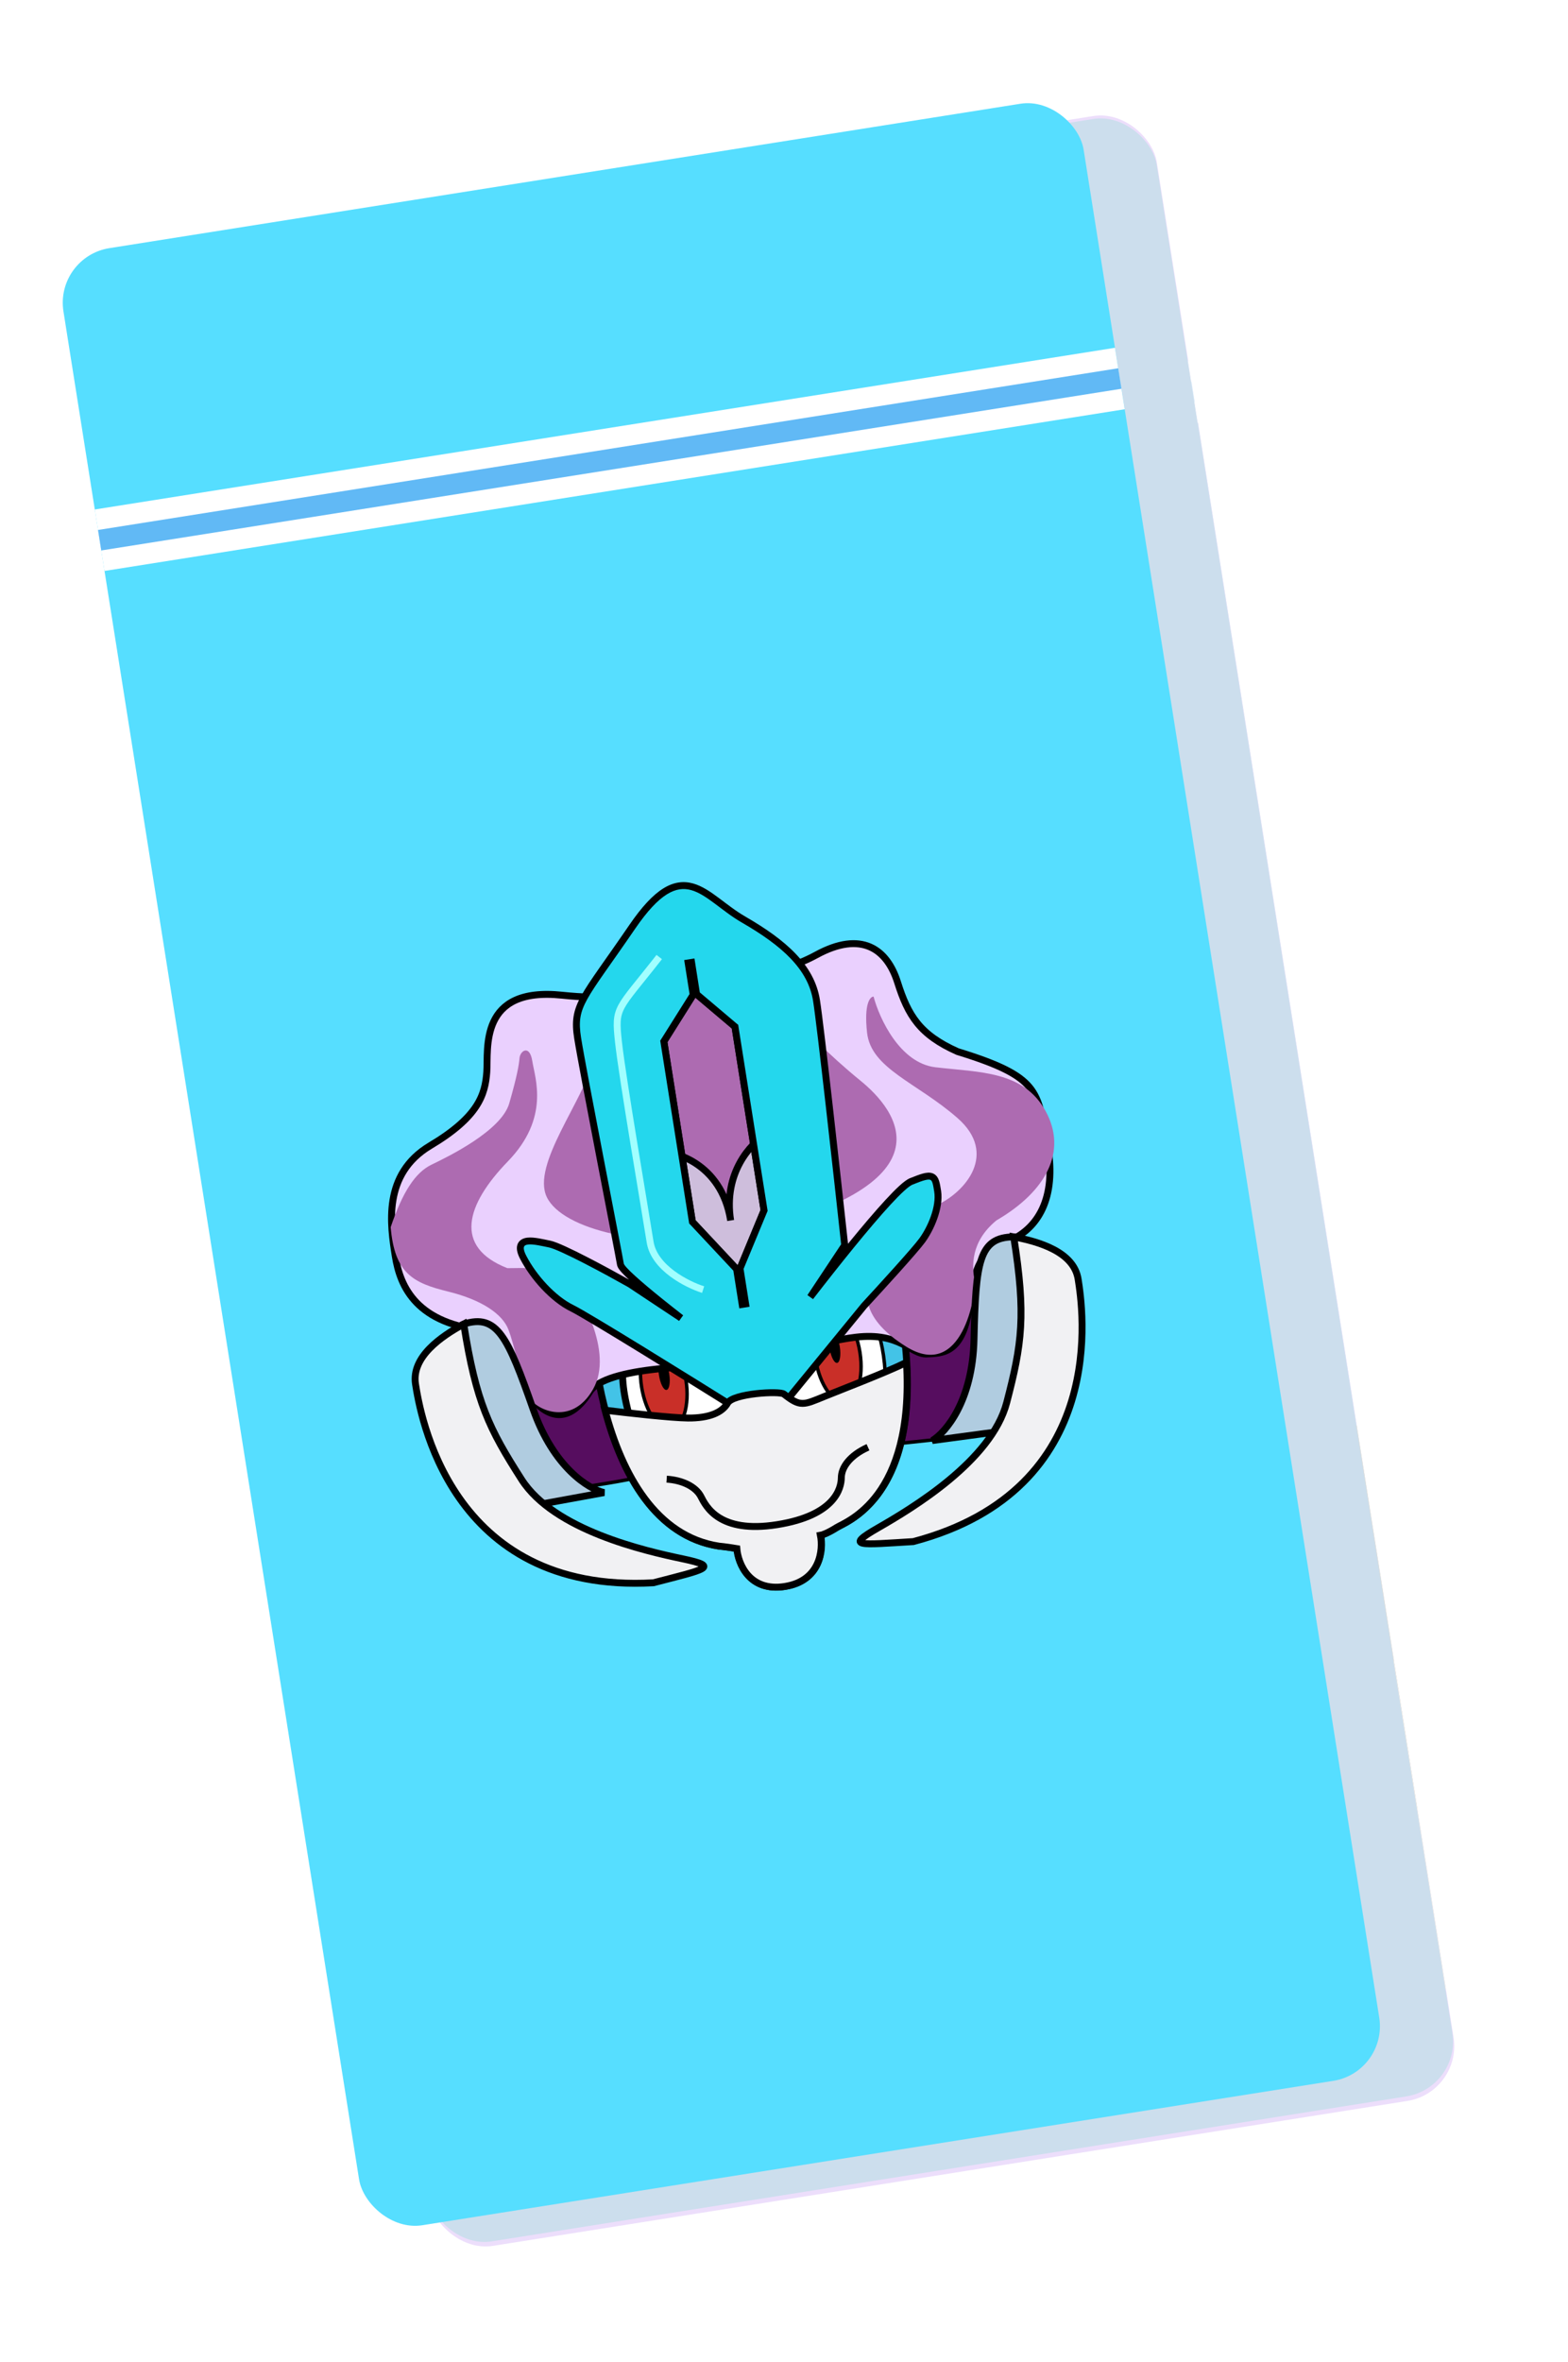 <svg width="99" height="149" viewBox="0 0 99 149" fill="none" xmlns="http://www.w3.org/2000/svg">
<g opacity="0.2" filter="url(#filter0_d_40001101_49759)">
<rect y="22.23" width="65.472" height="126.784" rx="3.504" transform="rotate(-9 0 22.23)" fill="#A158ED"/>
<rect x="2.534" y="38.234" width="65.472" height="3.941" transform="rotate(-9 2.534 38.234)" fill="white"/>
<rect x="2.74" y="39.533" width="65.472" height="1.314" transform="rotate(-9 2.74 39.533)" fill="#61B9F5"/>
<rect x="3.149" y="42.127" width="65.472" height="100.07" transform="rotate(-9 3.149 42.127)" fill="#4D6ECB"/>
<path d="M10.07 85.814L77.837 95.145L81.673 119.368L17.007 129.61L10.07 85.814Z" fill="#65612E"/>
<path d="M37.262 120.196C26.65 119.571 17.27 113.164 13.906 110.039L18.805 140.966L83.471 130.724L80.182 109.962C70.297 113.634 47.874 120.821 37.262 120.196Z" fill="#CDB389"/>
<path d="M35.219 96.821C33.553 95.244 34.431 91.849 34.518 89.712C34.744 87.27 34.08 86.95 33.73 84.741C33.38 82.531 29.62 78.455 26.901 76.479C24.181 74.504 23.323 72.658 24.739 70.876C26.156 69.095 33.74 74.971 36.3 76.831C38.859 78.691 40.313 78.036 42.943 76.77C45.574 75.504 43.463 69.326 43.091 66.978C42.719 64.631 41.977 62.625 44.281 61.977C46.585 61.329 47.874 66.787 49.766 71.584C51.658 76.38 53.709 78.604 55.055 79.948C56.4 81.292 56.066 82.76 55.965 83.909C55.864 85.057 56.49 87.223 56.985 88.56C57.48 89.897 58.069 90.937 58.906 92.644C59.743 94.352 60.411 94.105 61.415 95.078C62.418 96.052 62.041 97.244 61.874 97.978C61.707 98.713 61.192 99.927 60.792 100.981C60.393 102.035 59.812 102.835 59.689 103.845C59.566 104.856 58.338 106.041 57.233 106.216C56.129 106.391 54.951 107.002 53.542 107.933C52.132 108.864 48.722 106.998 48.242 106.649C47.762 106.301 41.232 100.823 39.952 99.893C38.672 98.963 36.884 98.397 35.219 96.821Z" fill="#F29600" stroke="black" stroke-width="0.438"/>
<path d="M44.849 101.792C43.392 101.69 42.213 100.547 39.703 99.392L39.737 99.609L44.958 103.881L47.23 105.627L48.893 107.026L50.919 107.925L53.168 108.123L54.596 107.342L56.241 106.528L58.045 106.02L59.314 104.933L59.774 103.64L59.342 103.709L60.144 102.473L61.832 98.437L62.047 96.297L61.409 95.067L60.407 94.339L59.371 93.395L58.397 91.443L56.978 88.786L56.231 85.468L56.008 84.062L56.047 81.506L55.426 80.385L53.285 78.064L51.274 75.168L49.849 71.07L47.233 65.055L46.1 62.796C44.585 60.93 42.533 62.674 42.725 63.885C42.965 65.399 43.141 65.814 43.079 66.822C43.017 67.829 44.317 71.836 44.505 73.025C44.694 74.215 44.199 75.291 43.869 76.008L43.869 76.008C43.275 77.301 41.57 77.591 41.03 77.677C40.597 77.746 39.209 78.076 38.56 78.179C38.835 78.283 39.435 78.528 39.636 78.674C39.886 78.856 42.727 79.293 44.309 79.486C45.892 79.678 50.075 78.794 51.168 79.397C52.261 80 54.488 82.862 54.762 84.592C55.036 86.322 56.449 89.645 56.694 90.493C56.939 91.341 57.612 92.787 58.893 94.579C60.175 96.371 60.032 96.172 59.321 97.283C58.61 98.393 57.688 98.871 56.744 99.908C55.8 100.944 54.587 99.584 53.363 99.556C52.139 99.529 52.026 100.212 51.337 100.764C50.649 101.317 50.188 102.609 49.164 102.439C48.139 102.268 46.306 101.894 44.849 101.792Z" fill="#D7890A"/>
<path d="M35.219 96.821C33.553 95.244 34.431 91.849 34.518 89.712C34.744 87.27 34.08 86.95 33.73 84.741C33.38 82.531 29.62 78.455 26.901 76.479C24.181 74.504 23.323 72.658 24.739 70.876C26.156 69.095 33.74 74.971 36.3 76.831C38.859 78.691 40.313 78.036 42.943 76.77C45.574 75.504 43.463 69.326 43.091 66.978C42.719 64.631 41.977 62.625 44.281 61.977C46.585 61.329 47.874 66.787 49.766 71.584C51.658 76.38 53.709 78.604 55.055 79.948C56.4 81.292 56.066 82.76 55.965 83.909C55.864 85.057 56.49 87.223 56.985 88.56C57.48 89.897 58.069 90.937 58.906 92.644C59.743 94.352 60.411 94.105 61.415 95.078C62.418 96.052 62.041 97.244 61.874 97.978C61.707 98.713 61.192 99.927 60.792 100.981C60.393 102.035 59.812 102.835 59.689 103.845C59.566 104.856 58.338 106.041 57.233 106.216C56.129 106.391 54.951 107.002 53.542 107.933C52.132 108.864 48.722 106.998 48.242 106.649C47.762 106.301 41.232 100.823 39.952 99.893C38.672 98.963 36.884 98.397 35.219 96.821Z" stroke="black" stroke-width="0.438"/>
<path d="M37.709 77.6C38.487 78.043 39.309 78.762 39.861 78.674C40.413 78.587 42.384 79.407 43.504 80.221" stroke="black" stroke-width="0.438"/>
<path d="M47.605 104.344C47.758 105.311 48.383 104.787 48.616 104.467L48.86 104.004C48.596 103.66 48.304 103.271 47.939 102.876C47.727 102.646 47.453 102.402 47.141 102.153C47.245 102.561 47.483 103.571 47.605 104.344Z" fill="white"/>
<path d="M48.935 87.713C49.201 87.906 49.738 88.491 49.75 89.282M48.582 94.422C48.995 93.79 49.787 92.108 49.648 90.431M54.046 89.593C53.934 89.186 53.763 88.165 53.972 87.34M51.078 101.246C51.405 100.628 52.102 99.668 52.793 99.559C53.483 99.45 53.898 99.384 54.356 99.594C54.814 99.805 55.388 99.856 55.94 99.768C56.382 99.698 56.832 99.438 57.001 99.317M52.838 102.525C52.908 102.372 53.131 102.053 53.463 102.001C53.877 101.935 54.335 102.146 54.495 102.262M59.64 99.89L60.803 98.29M39.009 95.655C39.162 96.622 39.287 98.301 40.457 98.54C41.628 98.779 42.18 98.692 43.3 99.505C44.188 100.151 45.942 101.194 47.141 102.153M60.056 102.514C59.497 103.452 58.683 104.572 57.898 104.979C57.113 105.386 56.015 104.711 55.121 104.428C54.227 104.145 53.602 104.669 52.912 104.778C52.221 104.887 51.16 105.338 50.288 105.193C49.726 105.1 49.339 104.626 48.86 104.004M47.141 102.153C47.453 102.402 47.727 102.646 47.939 102.876C48.304 103.271 48.596 103.66 48.86 104.004M47.141 102.153C47.245 102.561 47.483 103.571 47.605 104.344C47.758 105.311 48.383 104.787 48.616 104.467L48.86 104.004" stroke="black" stroke-width="0.438"/>
<path d="M39.435 88.508C39.978 88.658 41.531 89.224 43.398 90.287C45.732 91.616 46.735 92.589 47.848 94.253" stroke="black" stroke-width="0.438"/>
<path d="M39.731 88.603L40.453 93.161C41.275 93.88 45.687 94.031 47.483 93.746C45.062 90.619 41.307 89.015 39.731 88.603Z" fill="white" stroke="black" stroke-width="0.438"/>
<path d="M44.107 93.856C42.955 93.019 42.53 90.755 42.462 89.728C45.027 90.907 46.88 92.897 47.487 93.745C46.597 93.791 44.676 93.879 44.107 93.856Z" fill="#008086" stroke="black" stroke-width="0.438"/>
<circle cx="44.191" cy="91.72" r="0.699" transform="rotate(-9 44.191 91.72)" fill="white"/>
<circle cx="44.714" cy="92.344" r="0.839" transform="rotate(-9 44.714 92.344)" fill="black"/>
<path d="M54.853 89.323C54.813 89.783 55.099 91.172 55.247 91.809C56.16 90.419 56.625 89.184 56.743 88.741L56.014 85.034C55.644 86.272 54.894 88.864 54.853 89.323Z" fill="white" stroke="black" stroke-width="0.438"/>
<path d="M56.248 90.094C56.241 88.622 55.788 87.193 55.563 86.663L54.852 89.324L54.917 89.738L55.267 91.948C55.454 91.635 55.911 90.826 56.248 90.094Z" fill="#008086" stroke="black" stroke-width="0.438"/>
<path d="M55.631 89.766C55.683 90.097 55.222 90.161 54.984 90.151L54.831 89.185C54.887 88.94 55.053 88.442 55.274 88.407C55.55 88.363 55.565 89.352 55.631 89.766Z" fill="black" stroke="black" stroke-width="0.438"/>
<rect y="22.414" width="65.472" height="126.31" rx="3.504" transform="rotate(-9 0 22.414)" fill="#005BA6"/>
</g>
<rect x="3.46" y="16.201" width="65.215" height="126.287" rx="3.49" transform="rotate(-9 3.46 16.201)" fill="#56DEFF"/>
<rect x="5.984" y="32.143" width="65.215" height="3.926" transform="rotate(-9 5.984 32.143)" fill="white"/>
<rect x="6.189" y="33.435" width="65.215" height="1.309" transform="rotate(-9 6.189 33.435)" fill="#61B9F5"/>
<path d="M42.545 92.694C44.88 92.103 46.207 92.114 49.042 91.885L59.575 90.769C61.02 89.436 62.514 85.622 62.418 85.019C62.299 84.265 61.555 80.96 57.858 81.324C54.162 81.689 52.291 82.427 47.121 83.246C41.951 84.065 35.964 83.909 33.895 84.789C31.826 85.668 33.608 89.251 34.272 91.354C34.937 93.457 36.331 93.898 37.516 93.711C38.701 93.523 40.209 93.284 42.545 92.694Z" fill="#560D5F" stroke="black" stroke-width="0.218"/>
<path d="M45.41 97.54C38.892 96.541 37.28 86.645 37.289 81.822C40.481 81.758 48.698 81.075 56.032 78.854C59.945 93.803 53.545 95.92 52.842 96.363C52.28 96.717 51.924 96.84 51.816 96.857C52 97.784 51.807 99.729 49.567 100.084C47.327 100.439 46.614 98.638 46.538 97.693C46.312 97.655 45.768 97.572 45.41 97.54Z" fill="#24D7ED" stroke="black" stroke-width="0.218"/>
<path d="M45.41 97.54C38.892 96.541 37.28 86.645 37.289 81.822C40.481 81.758 48.698 81.075 56.032 78.854C59.945 93.803 53.545 95.92 52.842 96.363C52.28 96.717 51.924 96.84 51.816 96.857C52 97.784 51.807 99.729 49.567 100.084C47.327 100.439 46.614 98.638 46.538 97.693C46.312 97.655 45.768 97.572 45.41 97.54Z" fill="#43C3E7" stroke="black" stroke-width="0.436"/>
<path d="M55.911 87.154C55.847 83.962 54.837 82.466 54.213 82.012L49.028 86.919L50.248 89.044C51.907 88.598 55.362 87.594 55.911 87.154Z" fill="white" stroke="black" stroke-width="0.218"/>
<path d="M39.879 89.804C38.76 86.227 39.525 84.781 40.103 84.248L46.081 87.828L46.353 89.552C44.568 90.828 40.774 92.666 39.879 89.804Z" fill="white" stroke="black" stroke-width="0.436"/>
<path d="M41.447 84.367C41.8 84.311 42.196 84.545 42.547 85.037C42.895 85.523 43.178 86.234 43.308 87.054C43.438 87.873 43.388 88.636 43.208 89.206C43.025 89.783 42.721 90.127 42.368 90.183C42.014 90.239 41.62 90.005 41.268 89.513C40.92 89.027 40.638 88.317 40.508 87.497C40.378 86.677 40.427 85.914 40.608 85.344C40.79 84.768 41.093 84.424 41.447 84.367Z" fill="#C92F28" stroke="black" stroke-width="0.218"/>
<path d="M52.433 82.627C52.786 82.571 53.182 82.805 53.534 83.297C53.881 83.783 54.164 84.494 54.294 85.313C54.424 86.133 54.374 86.896 54.194 87.466C54.011 88.042 53.708 88.387 53.354 88.443C53.001 88.499 52.606 88.265 52.254 87.773C51.907 87.287 51.624 86.576 51.494 85.757C51.364 84.937 51.414 84.174 51.594 83.604C51.776 83.028 52.079 82.683 52.433 82.627Z" fill="#C92F28" stroke="black" stroke-width="0.218"/>
<ellipse cx="41.93" cy="86.719" rx="0.327" ry="0.982" transform="rotate(-9 41.93 86.719)" fill="black"/>
<ellipse cx="52.7" cy="85.014" rx="0.327" ry="0.982" transform="rotate(-9 52.7 85.014)" fill="black"/>
<path d="M35.489 62.786C40.766 63.341 41.413 61.848 43.46 61.524C44.639 62 48.693 61.799 51.538 60.245C54.384 58.69 56.006 59.868 56.67 61.971C57.334 64.074 58.078 65.282 60.454 66.341C65.676 67.943 65.489 68.856 66.109 72.07C66.728 75.284 65.743 77.428 63.674 78.308C61.605 79.187 61.617 79.958 61.164 82.68C60.712 85.401 59.493 85.374 58.507 85.42C57.52 85.465 56.851 84.026 54.033 84.362C51.779 84.63 48.578 85.704 47.259 86.207C44.295 86.088 38.23 86.224 37.242 87.794C36.006 89.756 34.753 89.513 33.687 88.357C32.62 87.201 31.979 84.542 30.782 83.959C26.303 83.564 25.264 81.189 24.957 79.25C24.65 77.311 24.138 74.08 27.165 72.276C30.192 70.471 30.633 69.076 30.735 67.625C30.836 66.173 30.212 62.232 35.489 62.786Z" fill="#EAD0FE" stroke="black" stroke-width="0.436"/>
<path d="M34.525 75.525C35.513 77.577 40.792 78.838 46.177 77.986C60.69 74.804 56.498 69.947 54.342 68.19C52.187 66.434 50.979 65.079 49.164 63.379C47.712 62.019 44.339 59.874 42.834 58.971C41.242 60.77 37.939 64.87 37.464 66.889C36.869 69.412 33.538 73.473 34.525 75.525Z" fill="#AD6BB1"/>
<path d="M59.12 76.047C57.267 76.893 56.581 77.443 55.029 80.891C54.576 81.515 54.379 83.202 57.219 84.961C60.77 87.159 61.657 81.608 61.52 80.746C61.384 79.885 61.253 78.359 62.913 76.992C66.048 75.171 67.413 72.636 66.017 70.097C64.621 67.557 61.877 67.661 59.065 67.333C56.815 67.071 55.522 64.251 55.156 62.873C54.935 62.871 54.543 63.324 54.744 65.147C54.994 67.426 57.892 68.292 60.455 70.536C63.019 72.78 60.974 75.202 59.12 76.047Z" fill="#AD6BB1"/>
<path d="M27.245 73.477C26.219 73.971 25.42 75.201 24.667 77.418C24.912 80.361 26.109 80.944 28.292 81.482C30.475 82.019 31.723 82.926 32.092 83.861C32.461 84.796 32.927 87.041 33.296 87.977C33.665 88.912 36.058 90.079 37.44 87.652C38.814 85.238 36.494 81.554 36.032 80.821L36.025 80.809C35.582 80.106 34.454 79.954 32.033 80.006C28.619 78.67 29.412 76.004 32.07 73.265C34.727 70.525 33.779 68.025 33.609 66.948C33.438 65.871 32.843 66.297 32.803 66.745C32.764 67.192 32.651 67.873 32.153 69.608C31.655 71.343 28.271 72.983 27.245 73.477Z" fill="#AD6BB1"/>
<path d="M38.14 94.165L33.525 95.007C31.409 91.404 27.596 84.065 29.279 83.533C31.382 82.869 32.052 84.309 33.664 88.912C34.954 92.594 37.185 93.948 38.14 94.165Z" fill="#B0CCE0" stroke="black" stroke-width="0.436"/>
<path d="M58.863 90.882L63.512 90.257C64.411 86.176 65.769 78.018 64.005 78.033C61.799 78.051 61.607 79.627 61.496 84.503C61.407 88.403 59.704 90.381 58.863 90.882Z" fill="#B0CCE0" stroke="black" stroke-width="0.436"/>
<path d="M46.132 76.999C45.551 73.337 42.438 72.505 41.361 72.676L43.196 78.679L45.687 83.253L47.353 83.32L50.022 79.254L48.363 71.567C47.42 72.121 45.654 73.983 46.132 76.999Z" fill="#CEBEDC" stroke="black" stroke-width="0.436"/>
<path d="M46.968 82.278L46.61 80.016M46.61 80.016L43.819 77.035L42.028 65.725L43.88 62.782M46.61 80.016L48.127 76.353L46.302 64.828L43.88 62.782M43.88 62.782L43.556 60.736" stroke="black" stroke-width="0.218"/>
<path d="M41.99 56.237C42.608 55.852 43.164 55.797 43.7 55.946C44.227 56.093 44.729 56.436 45.248 56.822C45.772 57.212 46.318 57.65 46.949 58.014C49.503 59.488 51.219 61.012 51.552 63.112C51.812 64.753 52.844 74.067 53.328 78.515L53.333 78.554L53.311 78.588L51.16 81.827C51.999 80.743 52.91 79.588 53.778 78.524C54.611 77.505 55.405 76.567 56.059 75.857C56.386 75.503 56.679 75.204 56.926 74.979C57.168 74.757 57.376 74.597 57.532 74.535C57.868 74.399 58.128 74.3 58.329 74.247C58.526 74.195 58.691 74.178 58.823 74.233C58.962 74.292 59.036 74.417 59.084 74.566C59.131 74.713 59.162 74.912 59.2 75.15C59.281 75.66 59.172 76.249 58.979 76.798C58.785 77.349 58.502 77.871 58.224 78.254C58.002 78.56 57.343 79.312 56.615 80.123C55.887 80.934 55.084 81.811 54.565 82.372L49.477 88.588L49.451 88.62L46.784 89.042L46.75 89.02C45.177 88.036 42.758 86.531 40.613 85.214C38.465 83.895 36.599 82.77 36.126 82.539C34.903 81.943 33.68 80.569 33.037 79.33C32.876 79.021 32.816 78.777 32.875 78.595C32.939 78.398 33.123 78.321 33.313 78.298C33.506 78.275 33.744 78.301 33.983 78.342C34.222 78.382 34.478 78.44 34.703 78.486C34.899 78.526 35.231 78.659 35.628 78.84C36.029 79.023 36.508 79.261 37.007 79.518C37.505 79.775 38.025 80.051 38.505 80.312L39.77 81.012L39.777 81.016L42.998 83.154C42.552 82.807 42.106 82.456 41.686 82.118C41.013 81.576 40.403 81.066 39.955 80.659C39.731 80.455 39.545 80.275 39.413 80.129C39.347 80.056 39.292 79.99 39.252 79.931C39.215 79.876 39.181 79.816 39.172 79.758C39.121 79.438 38.528 76.388 37.906 73.158C37.284 69.932 36.634 66.526 36.471 65.5C36.389 64.984 36.366 64.567 36.429 64.162C36.493 63.756 36.643 63.369 36.899 62.908C37.407 61.994 38.353 60.758 39.917 58.475C40.705 57.325 41.378 56.618 41.99 56.237ZM43.448 60.752L43.766 62.758L41.913 65.701L43.716 77.085L43.74 77.109L46.507 80.064L46.86 82.295L47.076 82.26L46.723 80.028L48.228 76.394L48.241 76.365L46.404 64.769L46.372 64.744L43.982 62.724L43.664 60.718L43.448 60.752Z" fill="#24D7ED"/>
<path d="M41.99 56.237L41.875 56.051L41.875 56.052L41.99 56.237ZM43.7 55.946L43.758 55.736L43.758 55.736L43.7 55.946ZM45.248 56.822L45.378 56.647L45.378 56.647L45.248 56.822ZM46.949 58.014L47.058 57.825L47.058 57.825L46.949 58.014ZM51.552 63.112L51.767 63.078L51.767 63.078L51.552 63.112ZM53.328 78.515L53.111 78.538L53.112 78.543L53.328 78.515ZM53.333 78.554L53.514 78.676L53.56 78.608L53.55 78.525L53.333 78.554ZM53.311 78.588L53.13 78.466L53.129 78.467L53.311 78.588ZM51.16 81.827L50.979 81.707L51.333 81.961L51.16 81.827ZM53.778 78.524L53.609 78.386L53.609 78.386L53.778 78.524ZM56.059 75.857L55.899 75.71L55.899 75.71L56.059 75.857ZM56.926 74.979L56.779 74.818L56.779 74.818L56.926 74.979ZM57.532 74.535L57.45 74.332L57.45 74.332L57.532 74.535ZM58.329 74.247L58.273 74.036L58.273 74.036L58.329 74.247ZM58.823 74.233L58.907 74.032L58.906 74.032L58.823 74.233ZM59.084 74.566L59.291 74.499L59.291 74.499L59.084 74.566ZM59.2 75.15L59.416 75.116L59.416 75.116L59.2 75.15ZM58.979 76.798L59.184 76.871L59.184 76.871L58.979 76.798ZM58.224 78.254L58.4 78.383L58.4 78.383L58.224 78.254ZM56.615 80.123L56.778 80.269L56.778 80.269L56.615 80.123ZM54.565 82.372L54.404 82.223L54.396 82.234L54.565 82.372ZM49.477 88.588L49.308 88.45L49.307 88.451L49.477 88.588ZM49.451 88.62L49.485 88.835L49.568 88.822L49.621 88.757L49.451 88.62ZM46.784 89.042L46.665 89.225L46.735 89.271L46.818 89.257L46.784 89.042ZM46.75 89.02L46.869 88.837L46.865 88.835L46.75 89.02ZM40.613 85.214L40.727 85.028L40.613 85.214ZM36.126 82.539L36.221 82.343L36.221 82.343L36.126 82.539ZM33.037 79.33L32.843 79.43L32.843 79.43L33.037 79.33ZM32.875 78.595L32.667 78.528L32.667 78.528L32.875 78.595ZM33.313 78.298L33.288 78.082L33.288 78.082L33.313 78.298ZM33.983 78.342L34.019 78.126L34.019 78.126L33.983 78.342ZM34.703 78.486L34.746 78.272L34.746 78.272L34.703 78.486ZM35.628 78.84L35.718 78.642L35.718 78.642L35.628 78.84ZM37.007 79.518L37.106 79.324L37.106 79.324L37.007 79.518ZM38.505 80.312L38.61 80.121L38.609 80.12L38.505 80.312ZM39.77 81.012L39.882 80.825L39.876 80.821L39.77 81.012ZM39.777 81.016L39.898 80.834L39.889 80.829L39.777 81.016ZM42.998 83.154L42.877 83.335L43.132 82.981L42.998 83.154ZM41.686 82.118L41.549 82.287L41.549 82.287L41.686 82.118ZM39.955 80.659L39.808 80.82L39.808 80.82L39.955 80.659ZM39.413 80.129L39.252 80.276L39.252 80.276L39.413 80.129ZM39.252 79.931L39.073 80.055L39.073 80.055L39.252 79.931ZM39.172 79.758L38.956 79.792L38.956 79.793L39.172 79.758ZM37.906 73.158L37.691 73.199L37.906 73.158ZM36.471 65.5L36.256 65.534L36.256 65.534L36.471 65.5ZM36.429 64.162L36.214 64.129L36.214 64.129L36.429 64.162ZM36.899 62.908L36.709 62.802L36.709 62.802L36.899 62.908ZM39.917 58.475L39.737 58.352L39.737 58.352L39.917 58.475ZM43.448 60.752L43.414 60.536L43.199 60.57L43.233 60.786L43.448 60.752ZM43.766 62.758L43.95 62.874L43.994 62.805L43.981 62.724L43.766 62.758ZM41.913 65.701L41.729 65.585L41.685 65.654L41.698 65.735L41.913 65.701ZM43.716 77.085L43.501 77.119L43.512 77.188L43.561 77.238L43.716 77.085ZM43.74 77.109L43.899 76.96L43.895 76.956L43.74 77.109ZM46.507 80.064L46.722 80.03L46.712 79.963L46.666 79.915L46.507 80.064ZM46.86 82.295L46.645 82.329L46.679 82.544L46.894 82.51L46.86 82.295ZM47.076 82.26L47.11 82.476L47.326 82.442L47.292 82.226L47.076 82.26ZM46.723 80.028L46.521 79.944L46.498 80.001L46.507 80.062L46.723 80.028ZM48.228 76.394L48.028 76.308L48.027 76.31L48.228 76.394ZM48.241 76.365L48.441 76.451L48.466 76.393L48.456 76.331L48.241 76.365ZM46.404 64.769L46.62 64.735L46.606 64.652L46.541 64.6L46.404 64.769ZM46.372 64.744L46.231 64.91L46.235 64.913L46.372 64.744ZM43.982 62.724L43.767 62.758L43.779 62.838L43.841 62.89L43.982 62.724ZM43.664 60.718L43.88 60.683L43.846 60.468L43.63 60.502L43.664 60.718ZM41.99 56.237L42.106 56.422C42.674 56.068 43.167 56.024 43.641 56.156L43.7 55.946L43.758 55.736C43.161 55.57 42.543 55.636 41.875 56.051L41.99 56.237ZM43.7 55.946L43.641 56.156C44.124 56.291 44.597 56.61 45.118 56.997L45.248 56.822L45.378 56.647C44.861 56.262 44.329 55.895 43.758 55.736L43.7 55.946ZM45.248 56.822L45.118 56.997C45.634 57.381 46.195 57.831 46.84 58.203L46.949 58.014L47.058 57.825C46.441 57.469 45.911 57.043 45.378 56.647L45.248 56.822ZM46.949 58.014L46.84 58.203C49.389 59.674 51.021 61.153 51.336 63.146L51.552 63.112L51.767 63.078C51.417 60.871 49.617 59.302 47.058 57.825L46.949 58.014ZM51.552 63.112L51.336 63.146C51.595 64.78 52.627 74.086 53.111 78.538L53.328 78.515L53.545 78.491C53.062 74.047 52.028 64.725 51.767 63.078L51.552 63.112ZM53.328 78.515L53.112 78.543L53.117 78.583L53.333 78.554L53.55 78.525L53.544 78.486L53.328 78.515ZM53.333 78.554L53.153 78.432L53.13 78.466L53.311 78.588L53.492 78.71L53.514 78.676L53.333 78.554ZM53.311 78.588L53.129 78.467L50.979 81.707L51.16 81.827L51.342 81.948L53.493 78.708L53.311 78.588ZM51.16 81.827L51.333 81.961C52.171 80.878 53.081 79.724 53.947 78.662L53.778 78.524L53.609 78.386C52.74 79.452 51.827 80.609 50.988 81.694L51.16 81.827ZM53.778 78.524L53.947 78.662C54.779 77.644 55.57 76.71 56.22 76.005L56.059 75.857L55.899 75.71C55.24 76.424 54.443 77.365 53.609 78.386L53.778 78.524ZM56.059 75.857L56.22 76.005C56.544 75.653 56.833 75.359 57.073 75.14L56.926 74.979L56.779 74.818C56.526 75.049 56.228 75.353 55.899 75.71L56.059 75.857ZM56.926 74.979L57.073 75.14C57.316 74.918 57.499 74.783 57.613 74.737L57.532 74.535L57.45 74.332C57.254 74.412 57.02 74.597 56.779 74.818L56.926 74.979ZM57.532 74.535L57.613 74.737C57.951 74.601 58.199 74.507 58.385 74.458L58.329 74.247L58.273 74.036C58.058 74.094 57.786 74.197 57.45 74.332L57.532 74.535ZM58.329 74.247L58.385 74.458C58.575 74.408 58.678 74.409 58.739 74.435L58.823 74.233L58.906 74.032C58.704 73.948 58.477 73.982 58.273 74.036L58.329 74.247ZM58.823 74.233L58.738 74.434C58.791 74.456 58.836 74.506 58.876 74.632L59.084 74.566L59.291 74.499C59.236 74.327 59.134 74.127 58.907 74.032L58.823 74.233ZM59.084 74.566L58.876 74.632C58.917 74.76 58.946 74.939 58.985 75.184L59.2 75.15L59.416 75.116C59.379 74.885 59.345 74.666 59.291 74.499L59.084 74.566ZM59.2 75.15L58.985 75.184C59.057 75.644 58.96 76.193 58.773 76.726L58.979 76.798L59.184 76.871C59.383 76.305 59.504 75.677 59.416 75.116L59.2 75.15ZM58.979 76.798L58.773 76.726C58.586 77.256 58.313 77.76 58.047 78.126L58.224 78.254L58.4 78.383C58.691 77.983 58.984 77.441 59.184 76.871L58.979 76.798ZM58.224 78.254L58.047 78.126C57.834 78.42 57.184 79.163 56.453 79.977L56.615 80.123L56.778 80.269C57.501 79.462 58.17 78.699 58.4 78.383L58.224 78.254ZM56.615 80.123L56.453 79.977C55.726 80.787 54.923 81.663 54.405 82.224L54.565 82.372L54.725 82.52C55.244 81.958 56.048 81.081 56.778 80.269L56.615 80.123ZM54.565 82.372L54.396 82.234L49.308 88.45L49.477 88.588L49.645 88.726L54.733 82.51L54.565 82.372ZM49.477 88.588L49.307 88.451L49.281 88.483L49.451 88.62L49.621 88.757L49.646 88.725L49.477 88.588ZM49.451 88.62L49.417 88.404L46.75 88.827L46.784 89.042L46.818 89.257L49.485 88.835L49.451 88.62ZM46.784 89.042L46.903 88.859L46.869 88.837L46.75 89.02L46.631 89.203L46.665 89.225L46.784 89.042ZM46.75 89.02L46.865 88.835C45.292 87.851 42.873 86.346 40.727 85.028L40.613 85.214L40.499 85.4C42.643 86.717 45.062 88.221 46.634 89.205L46.75 89.02ZM40.613 85.214L40.727 85.028C38.586 83.713 36.707 82.58 36.221 82.343L36.126 82.539L36.03 82.736C36.491 82.96 38.344 84.077 40.499 85.4L40.613 85.214ZM36.126 82.539L36.221 82.343C35.052 81.773 33.858 80.439 33.23 79.229L33.037 79.33L32.843 79.43C33.502 80.698 34.754 82.113 36.03 82.736L36.126 82.539ZM33.037 79.33L33.23 79.229C33.073 78.927 33.053 78.753 33.083 78.662L32.875 78.595L32.667 78.528C32.58 78.8 32.679 79.115 32.843 79.43L33.037 79.33ZM32.875 78.595L33.082 78.662C33.106 78.588 33.177 78.534 33.339 78.515L33.313 78.298L33.288 78.082C33.069 78.108 32.772 78.207 32.667 78.528L32.875 78.595ZM33.313 78.298L33.339 78.515C33.499 78.496 33.71 78.517 33.946 78.557L33.983 78.342L34.019 78.126C33.777 78.086 33.513 78.055 33.288 78.082L33.313 78.298ZM33.983 78.342L33.946 78.557C34.181 78.596 34.428 78.652 34.659 78.699L34.703 78.486L34.746 78.272C34.528 78.227 34.264 78.168 34.019 78.126L33.983 78.342ZM34.703 78.486L34.659 78.699C34.827 78.734 35.137 78.856 35.537 79.039L35.628 78.84L35.718 78.642C35.325 78.462 34.971 78.318 34.746 78.272L34.703 78.486ZM35.628 78.84L35.537 79.039C35.934 79.22 36.41 79.456 36.907 79.712L37.007 79.518L37.106 79.324C36.607 79.066 36.124 78.827 35.718 78.642L35.628 78.84ZM37.007 79.518L36.907 79.712C37.404 79.968 37.922 80.243 38.401 80.503L38.505 80.312L38.609 80.12C38.128 79.859 37.607 79.582 37.106 79.324L37.007 79.518ZM38.505 80.312L38.399 80.503L39.665 81.203L39.77 81.012L39.876 80.821L38.61 80.121L38.505 80.312ZM39.77 81.012L39.659 81.199L39.665 81.203L39.777 81.016L39.889 80.829L39.882 80.825L39.77 81.012ZM39.777 81.016L39.656 81.198L42.877 83.335L42.998 83.154L43.118 82.972L39.898 80.834L39.777 81.016ZM42.998 83.154L43.132 82.981C42.687 82.635 42.242 82.285 41.823 81.948L41.686 82.118L41.549 82.287C41.971 82.627 42.417 82.978 42.864 83.326L42.998 83.154ZM41.686 82.118L41.823 81.948C41.151 81.407 40.544 80.9 40.102 80.497L39.955 80.659L39.808 80.82C40.261 81.231 40.875 81.745 41.549 82.287L41.686 82.118ZM39.955 80.659L40.102 80.497C39.88 80.296 39.7 80.121 39.575 79.983L39.413 80.129L39.252 80.276C39.391 80.43 39.583 80.615 39.808 80.82L39.955 80.659ZM39.413 80.129L39.575 79.983C39.512 79.914 39.465 79.855 39.432 79.808L39.252 79.931L39.073 80.055C39.12 80.124 39.182 80.199 39.252 80.276L39.413 80.129ZM39.252 79.931L39.432 79.808C39.417 79.785 39.405 79.766 39.397 79.75C39.393 79.742 39.391 79.735 39.389 79.731C39.387 79.726 39.387 79.724 39.387 79.724L39.172 79.758L38.956 79.793C38.973 79.901 39.032 79.995 39.073 80.055L39.252 79.931ZM39.172 79.758L39.387 79.724C39.335 79.399 38.741 76.342 38.12 73.117L37.906 73.158L37.691 73.199C38.315 76.434 38.906 79.476 38.956 79.792L39.172 79.758ZM37.906 73.158L38.12 73.117C37.498 69.888 36.849 66.487 36.687 65.466L36.471 65.5L36.256 65.534C36.419 66.565 37.071 69.976 37.691 73.199L37.906 73.158ZM36.471 65.5L36.687 65.466C36.607 64.96 36.587 64.569 36.645 64.196L36.429 64.162L36.214 64.129C36.146 64.565 36.172 65.007 36.256 65.534L36.471 65.5ZM36.429 64.162L36.645 64.196C36.703 63.823 36.841 63.461 37.09 63.014L36.899 62.908L36.709 62.802C36.444 63.277 36.283 63.689 36.214 64.129L36.429 64.162ZM36.899 62.908L37.09 63.014C37.592 62.112 38.522 60.898 40.097 58.599L39.917 58.475L39.737 58.352C38.184 60.619 37.223 61.877 36.709 62.802L36.899 62.908ZM39.917 58.475L40.097 58.599C40.878 57.458 41.531 56.78 42.106 56.422L41.99 56.237L41.875 56.052C41.225 56.457 40.531 57.193 39.737 58.352L39.917 58.475ZM43.448 60.752L43.233 60.786L43.55 62.792L43.766 62.758L43.981 62.724L43.664 60.718L43.448 60.752ZM43.766 62.758L43.581 62.642L41.729 65.585L41.913 65.701L42.098 65.817L43.95 62.874L43.766 62.758ZM41.913 65.701L41.698 65.735L43.501 77.119L43.716 77.085L43.932 77.05L42.129 65.667L41.913 65.701ZM43.716 77.085L43.561 77.238L43.584 77.262L43.74 77.109L43.895 76.956L43.872 76.932L43.716 77.085ZM43.74 77.109L43.581 77.258L46.348 80.213L46.507 80.064L46.666 79.915L43.899 76.96L43.74 77.109ZM46.507 80.064L46.291 80.098L46.645 82.329L46.86 82.295L47.076 82.261L46.722 80.03L46.507 80.064ZM46.86 82.295L46.894 82.51L47.11 82.476L47.076 82.26L47.042 82.045L46.826 82.079L46.86 82.295ZM47.076 82.26L47.292 82.226L46.938 79.993L46.723 80.028L46.507 80.062L46.861 82.295L47.076 82.26ZM46.723 80.028L46.924 80.111L48.43 76.477L48.228 76.394L48.027 76.31L46.521 79.944L46.723 80.028ZM48.228 76.394L48.429 76.48L48.441 76.451L48.241 76.365L48.04 76.279L48.028 76.308L48.228 76.394ZM48.241 76.365L48.456 76.331L46.62 64.735L46.404 64.769L46.189 64.803L48.025 76.399L48.241 76.365ZM46.404 64.769L46.541 64.6L46.509 64.574L46.372 64.744L46.235 64.913L46.267 64.939L46.404 64.769ZM46.372 64.744L46.513 64.577L44.123 62.557L43.982 62.724L43.841 62.89L46.231 64.91L46.372 64.744ZM43.982 62.724L44.197 62.69L43.88 60.683L43.664 60.718L43.449 60.752L43.767 62.758L43.982 62.724ZM43.664 60.718L43.63 60.502L43.414 60.536L43.448 60.752L43.482 60.967L43.698 60.933L43.664 60.718Z" fill="black"/>
<path d="M41.622 60.378C38.959 63.781 38.8 63.474 39.051 65.754C39.301 68.033 40.723 76.309 41.047 78.356C41.306 79.993 43.386 81.04 44.393 81.359" stroke="#A1FFFF" stroke-width="0.436"/>
<path d="M26.236 87.327C25.963 85.604 27.857 84.31 29.279 83.533C30.064 88.487 30.875 90.126 32.929 93.334C34.983 96.542 40.71 97.843 43.109 98.346C45.507 98.85 44.538 99.003 41.25 99.855C28.335 100.576 26.509 89.05 26.236 87.327Z" fill="#F1F1F3" stroke="black" stroke-width="0.436"/>
<path d="M68.071 80.702C67.798 78.979 65.598 78.333 64.005 78.034C64.79 82.989 64.524 84.797 63.562 88.483C62.6 92.168 57.556 95.176 55.43 96.396C53.305 97.616 54.274 97.462 57.664 97.257C70.17 93.951 68.344 82.425 68.071 80.702Z" fill="#F1F1F3" stroke="black" stroke-width="0.436"/>
<path d="M46.522 97.697C46.295 97.659 45.752 97.576 45.394 97.544C41.422 96.935 39.272 93.022 38.2 88.967C39.505 89.128 42.38 89.453 43.442 89.462C44.769 89.472 45.596 89.12 45.942 88.514C46.287 87.907 49.227 87.736 49.496 87.951C50.537 88.779 50.735 88.638 52.059 88.097C52.947 87.734 55.903 86.605 57.233 85.952C57.741 94.538 53.398 96.007 52.826 96.367C52.264 96.721 51.908 96.844 51.8 96.861C51.984 97.788 51.791 99.733 49.551 100.088C47.31 100.442 46.598 98.641 46.522 97.697Z" fill="#F1F1F3" stroke="black" stroke-width="0.436"/>
<path d="M42.092 93.318C43.095 93.38 43.935 93.799 44.252 94.412C44.57 95.024 45.399 96.769 49.061 96.189C52.723 95.609 53.114 93.891 53.119 93.228C53.124 92.565 53.668 91.816 54.802 91.305" stroke="black" stroke-width="0.436"/>
<defs>
<filter id="filter0_d_40001101_49759" x="0" y="0.152" width="98.533" height="148.311" filterUnits="userSpaceOnUse" color-interpolation-filters="sRGB">
<feFlood flood-opacity="0" result="BackgroundImageFix"/>
<feColorMatrix in="SourceAlpha" type="matrix" values="0 0 0 0 0 0 0 0 0 0 0 0 0 0 0 0 0 0 127 0" result="hardAlpha"/>
<feOffset dx="7.823" dy="-5.215"/>
<feGaussianBlur stdDeviation="3.358"/>
<feComposite in2="hardAlpha" operator="out"/>
<feColorMatrix type="matrix" values="0 0 0 0 0.784 0 0 0 0 0.843 0 0 0 0 0.91 0 0 0 0.25 0"/>
<feBlend mode="normal" in2="BackgroundImageFix" result="effect1_dropShadow_40001101_49759"/>
<feBlend mode="normal" in="SourceGraphic" in2="effect1_dropShadow_40001101_49759" result="shape"/>
</filter>
</defs>
</svg>
